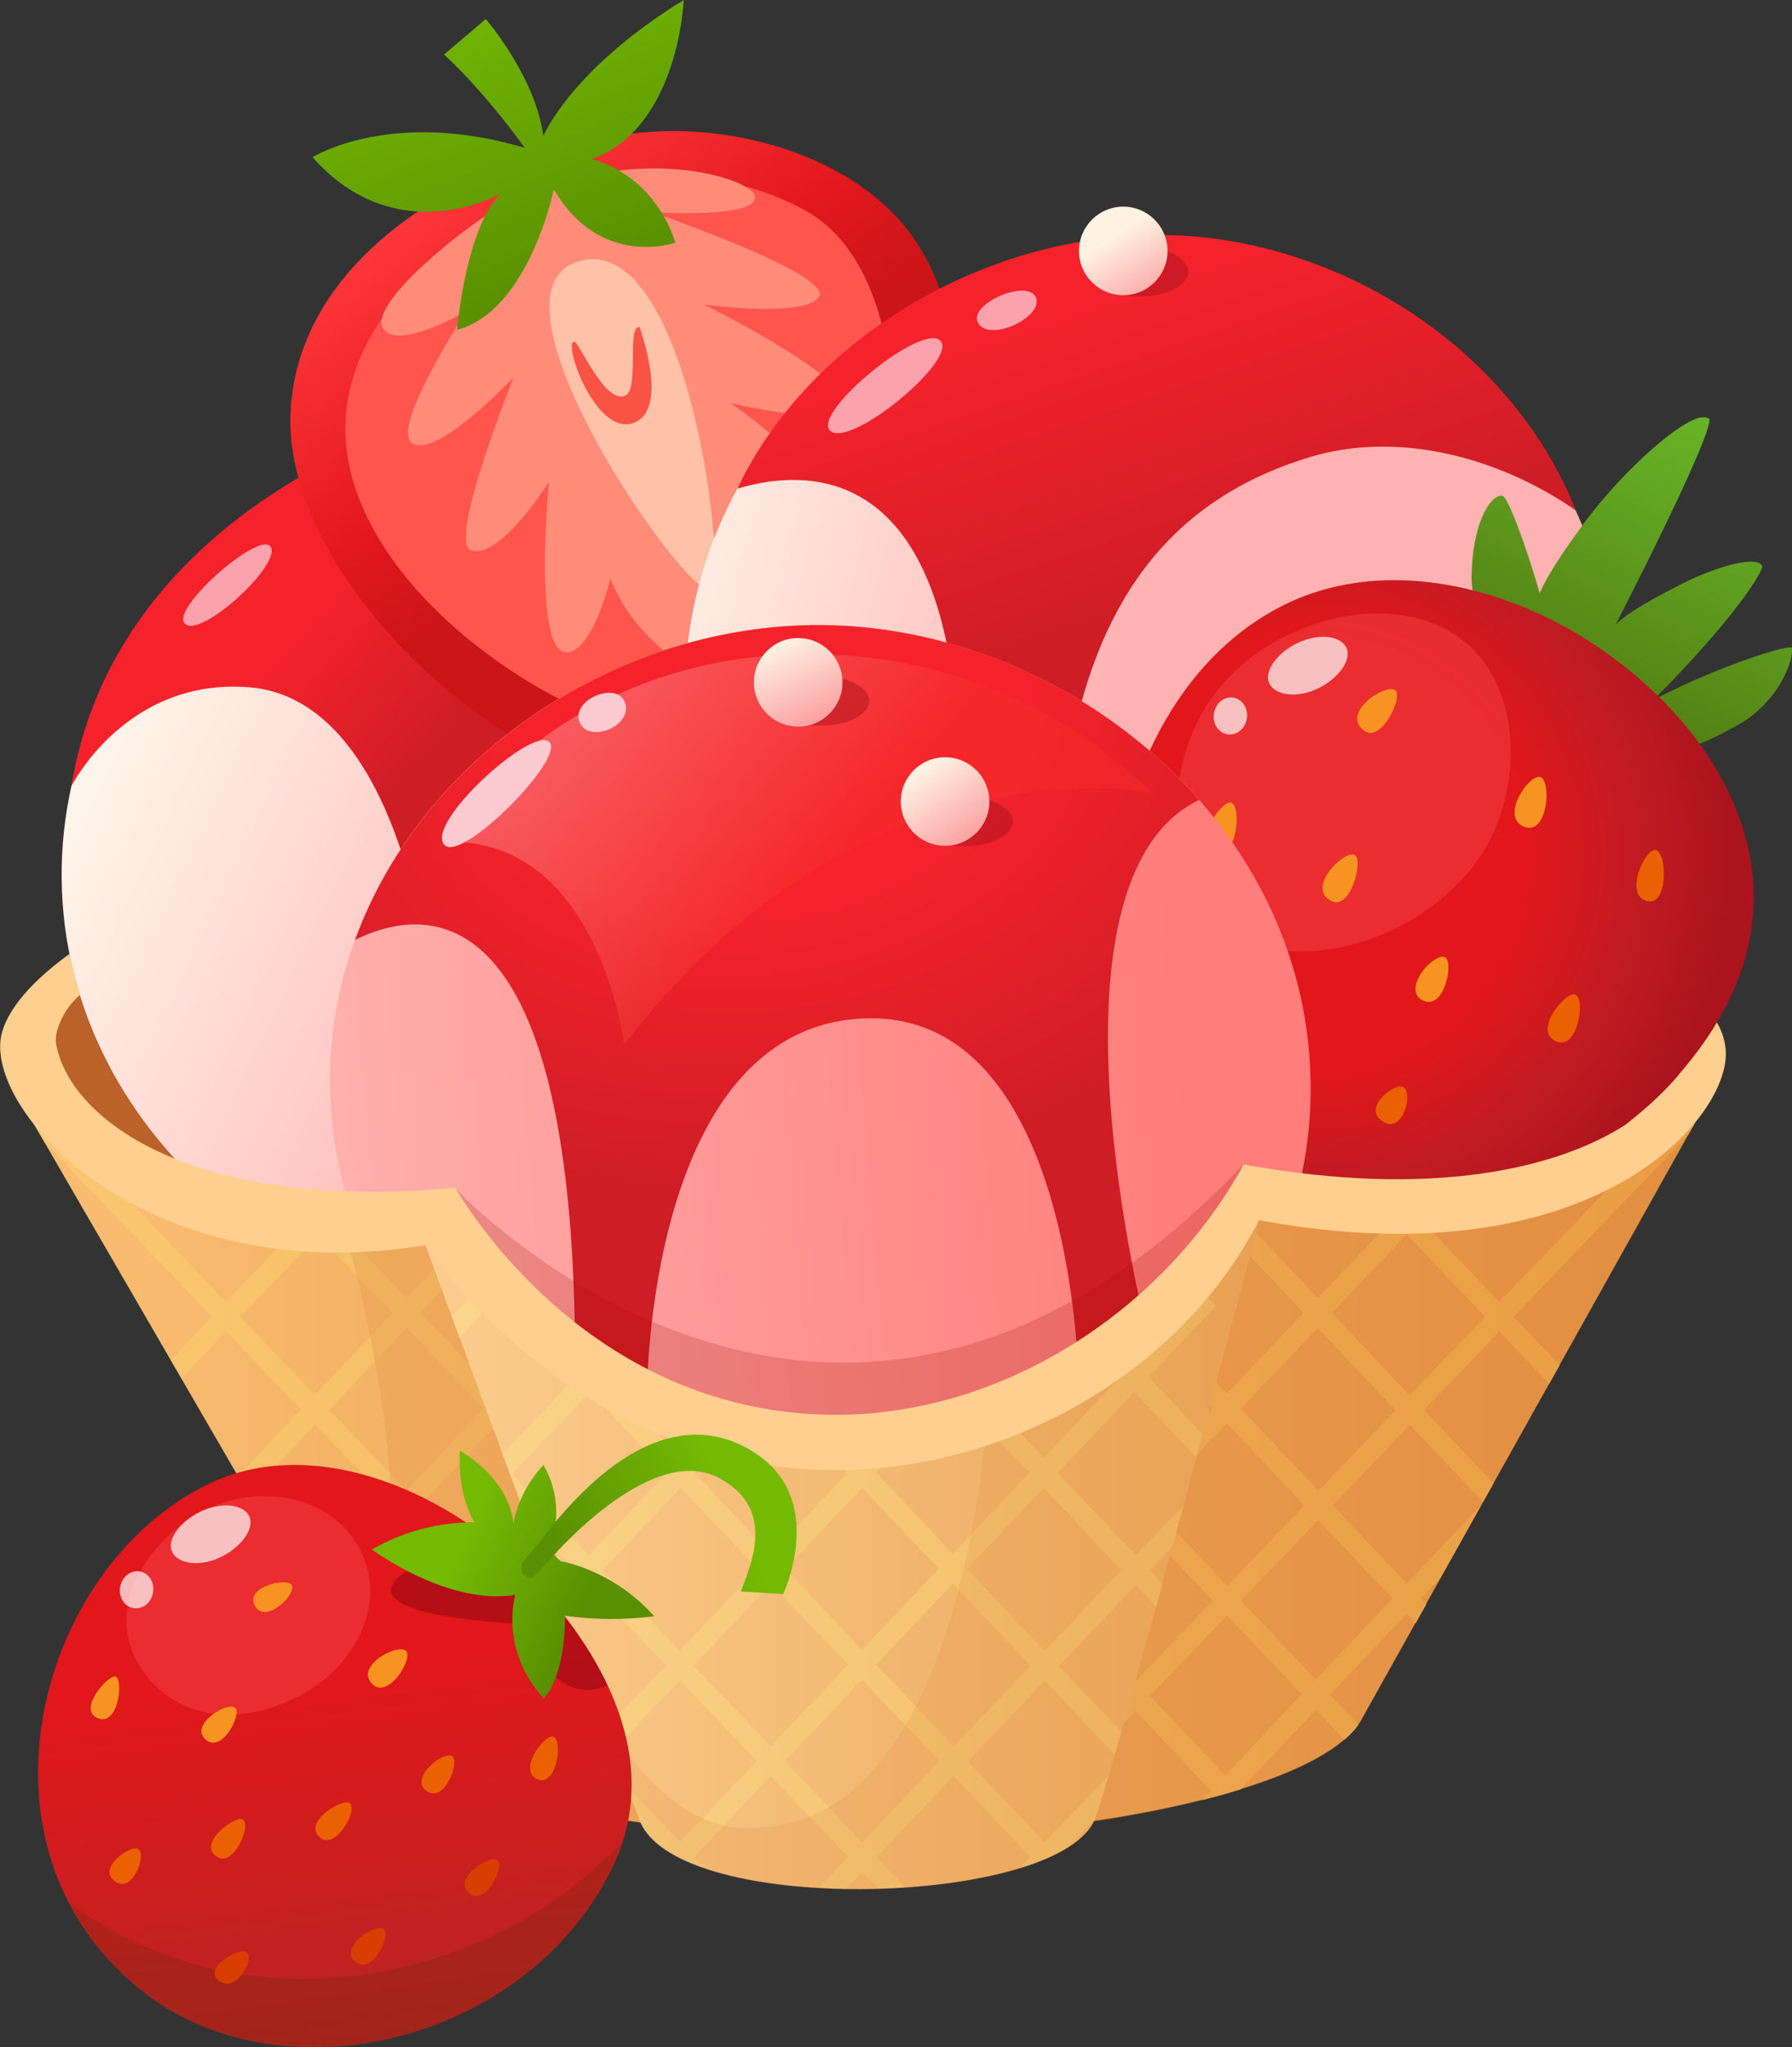 <?xml version="1.0" encoding="utf-8"?>
<!-- Generator: Adobe Illustrator 22.1.0, SVG Export Plug-In . SVG Version: 6.00 Build 0)  -->
<svg version="1.1" id="Layer_1" xmlns="http://www.w3.org/2000/svg" xmlns:xlink="http://www.w3.org/1999/xlink" x="0px" y="0px"
	 viewBox="0 0 801.5 915.4" style="enable-background:new 0 0 801.5 915.4;" xml:space="preserve">
<rect x="0" y="0" width="801.5" height="915.4" fill="#333333" stroke="none"/>
<style type="text/css">
	.st0{fill:#BB612A;}
	.st1{fill:url(#_Path_3_1_);}
	.st2{fill:url(#_Path_4_1_);}
	.st3{fill:url(#_Path_5_1_);}
	.st4{fill:#FF554D;}
	.st5{fill:#FF8C78;}
	.st6{fill:#FFC2A8;}
	.st7{fill:#F85344;}
	.st8{fill:url(#_Path_9_1_);}
	.st9{fill:url(#_Path_10_1_);}
	.st10{fill:url(#_Path_11_1_);}
	.st11{fill:url(#_Path_12_1_);}
	.st12{fill:url(#_Path_13_1_);}
	.st13{opacity:0.5;fill:#F74346;enable-background:new    ;}
	.st14{opacity:0.7;fill:#FFFFFF;enable-background:new    ;}
	.st15{fill:#F79421;}
	.st16{fill:#EB6000;}
	.st17{fill:url(#_Path_25_1_);}
	.st18{fill:url(#SVGID_1_);}
	.st19{opacity:0.5;fill:url(#SVGID_2_);enable-background:new    ;}
	.st20{fill:url(#_Path_26_1_);}
	.st21{fill:url(#_Compound_Path__1_);}
	.st22{opacity:0.3;fill:#E48F42;enable-background:new    ;}
	.st23{opacity:0.3;fill:url(#_Path_28_1_);enable-background:new    ;}
	.st24{fill:url(#_Path_29_1_);}
	.st25{opacity:0.2;}
	.st26{fill:#FFFF88;}
	.st27{opacity:0.2;fill:#E48F42;enable-background:new    ;}
	.st28{opacity:0.2;fill:#9E0C00;enable-background:new    ;}
	.st29{fill:#FCA2AD;}
	.st30{fill:#FCCAD0;}
	.st31{fill:#FFCF8F;}
	.st32{opacity:0.5;fill:#AB131D;enable-background:new    ;}
	.st33{fill:url(#SVGID_3_);}
	.st34{opacity:0.3;fill:url(#SVGID_4_);enable-background:new    ;}
	.st35{opacity:0.4;fill:#730010;enable-background:new    ;}
	.st36{fill:url(#SVGID_5_);}
	.st37{fill:#D93E00;}
	.st38{fill:url(#_Path_51_1_);}
	.st39{fill:url(#SVGID_6_);}
	.st40{fill:url(#SVGID_7_);}
	.st41{fill:url(#SVGID_8_);}
</style>
<title>Asset 25</title>
<g>
	<g id="Layer_2_1_">
		<g id="Layer_4">
			<path id="_Path_2" class="st0" d="M52,421.2c0,0-43.7,21.8-42.6,44.8s163.9,180.2,381.3,178s374.4-136.5,369.3-170.4
				c-7.6-50.2-209.8-85.2-400.9-80.8S52,421.2,52,421.2z"/>
			
				<linearGradient id="_Path_3_1_" gradientUnits="userSpaceOnUse" x1="105.91" y1="605.619" x2="324.02" y2="502.459" gradientTransform="matrix(1 0 0 -1 -44.14 918)">
				<stop  offset="0" style="stop-color:#FFF4E9"/>
				<stop  offset="1" style="stop-color:#FFB2B1"/>
			</linearGradient>
			<path id="_Path_3" class="st1" d="M245.9,197.9C137,188.5,29.8,273.7,27.6,387.7c-2.1,113.2,100.6,201.9,208.8,197.9
				c97.5-3.6,188.8-82.1,192.5-187.1C432.7,292.1,344.8,206.5,245.9,197.9z"/>
			
				<linearGradient id="_Path_4_1_" gradientUnits="userSpaceOnUse" x1="127.548" y1="664.917" x2="229.898" y2="575.077" gradientTransform="matrix(1 0 0 -1 -44.14 918)">
				<stop  offset="0.41" style="stop-color:#F5222C"/>
				<stop  offset="1" style="stop-color:#CF1D26"/>
			</linearGradient>
			<path id="_Path_4" class="st2" d="M31.9,351.6c0,0,24.3-48.6,79.4-44.3c63.9,5,77.9,114.5,77.9,114.5l120.6-36.6L178.5,192.8
				C178.5,192.8,51.4,231.9,31.9,351.6z"/>
			<g id="_Group_">
				
					<linearGradient id="_Path_5_1_" gradientUnits="userSpaceOnUse" x1="245.334" y1="842.783" x2="341.354" y2="714.483" gradientTransform="matrix(1 0 0 -1 -44.14 918)">
					<stop  offset="0" style="stop-color:#FF383C"/>
					<stop  offset="0.68" style="stop-color:#E2181C"/>
					<stop  offset="1" style="stop-color:#CC1519"/>
				</linearGradient>
				<path id="_Path_5" class="st3" d="M400.4,96.4c-25.7-27-68.4-39-104.5-37.7c-68.4,2.7-163.8,48.5-166,127.4
					c-2.4,85.7,133.3,198.9,214,163.2c44.2-19.5,68.3-66.8,78.2-111.8S434.5,132.2,400.4,96.4z"/>
				<path id="_Path_6" class="st4" d="M360.3,94.2c-77.4-42.8-191.8,10.3-204.7,84.5C140.8,264.3,278,345.1,326.9,328.9
					C403.7,303.4,426.4,130.8,360.3,94.2z"/>
				<path class="st5" d="M368.4,227.2c6.2-14.2-41.9-47.1-41.9-47.1s44.7,11.4,50,0.7c5.6-11.2-61.5-44.6-61.5-44.6
					s45.8,6.2,51.4-3.7s-74.5-37.6-74.5-37.6s47.7,3.1,45.7-7.2c-1.5-7.8-46.3-21.2-90.9-4.1c-9.8,3.8-22.6,8.9-25.4,10.4
					c-13.3,7.5-57.6,42.3-49.7,53.2c5.4,7.5,25.1-1.5,36.8-7.9c-13.2,21.1-31.2,52.7-24.5,58.5c10.3,8.8,45.8-29.1,45.8-29.1
					s-28.9,72.2-19.5,77c12.3,6.2,35.3-30.1,35.3-30.1s-7,73.6,7.1,76c9.4,1.6,17.1-20,20.4-32.8c11.8,29.8,43.4,48.8,54,43
					c13.7-7.6,14.9-33.8,11.3-69.3C347.5,236.7,365.1,234.7,368.4,227.2z"/>
				<path id="_Path_7" class="st6" d="M259.3,116.7c48.9-13.3,66.9,143.2,58.3,146.9C307.2,268,210.9,129.9,259.3,116.7z"/>
				<path id="_Path_8" class="st7" d="M286,146.2c0,0,13.9,37.4-2.9,43s-31.4-36-26.3-36.4c2.2-0.2,13.4,27.7,22.7,24.2
					C286.2,174.4,280.1,145.7,286,146.2z"/>
				
					<linearGradient id="_Path_9_1_" gradientUnits="userSpaceOnUse" x1="147.909" y1="1617.95" x2="46.599" y2="1729.98" gradientTransform="matrix(0.93 0.37 0.37 -0.93 -478.28 1579.51)">
					<stop  offset="0" style="stop-color:#598F02"/>
					<stop  offset="1" style="stop-color:#74BA03"/>
				</linearGradient>
				<path id="_Path_9" class="st8" d="M243,60.9c0,0,12-29.6,62.8-60.9c0,0-2.1,57-41.1,71.2c0,0,26.9,5.4,37.4,37.3
					c0,0-33.4,12-54.4-23.8c0,0-11.2,54.4-43.3,62.8c0,0,4-46.4,19.7-61c0,0-46.5,26.6-84.3-16.2c0,0,34.9-22,94.9-4.2
					c0,0-17.5-24.7-36.1-41.7l18.7-15.9C217.3,8.6,239.6,34.3,243,60.9z"/>
			</g>
			
				<linearGradient id="_Path_10_1_" gradientUnits="userSpaceOnUse" x1="327.3" y1="663.351" x2="545.75" y2="610.981" gradientTransform="matrix(1 0 0 -1 -44.14 918)">
				<stop  offset="0" style="stop-color:#FFF4E9"/>
				<stop  offset="1" style="stop-color:#FFB2B1"/>
			</linearGradient>
			<path id="_Path_10" class="st9" d="M539.6,108.3c-114.1-13.1-230,76.1-233.2,196.6c-2.9,111.3,91.4,205.6,202,208.8
				c117.2,3.3,218.4-96.8,214.2-211.5C719,201.8,635.9,119.3,539.6,108.3z"/>
			
				<linearGradient id="_Path_11_1_" gradientUnits="userSpaceOnUse" x1="529.934" y1="786.955" x2="574.624" y2="655.275" gradientTransform="matrix(1 0 0 -1 -44.14 918)">
				<stop  offset="0" style="stop-color:#F5222C"/>
				<stop  offset="1" style="stop-color:#CF1D26"/>
			</linearGradient>
			<path id="_Path_11" class="st10" d="M539.8,106.3c-84.5-9.7-175.1,38.7-210,112.2c29.7-8.9,84.7-10.8,96.8,88.8
				c11.5,95,2.1,156.5-4.3,184.3c14.1,7.1,28.9,12.5,44.2,16.3c1.6-11.1,2.7-25.6,2.9-44.1c1.2-114.5,6.4-226.3,116.8-259.5
				c37.1-11.2,81.9-1.4,118.6,23.9C678.2,161.3,611,114.5,539.8,106.3z"/>
			
				<linearGradient id="_Path_12_1_" gradientUnits="userSpaceOnUse" x1="-23.102" y1="75.455" x2="-141.202" y2="-33.565" gradientTransform="matrix(0.93 -0.36 -0.36 -0.93 823.36 238.31)">
				<stop  offset="0" style="stop-color:#68B728"/>
				<stop  offset="0.28" style="stop-color:#63AA23"/>
				<stop  offset="0.8" style="stop-color:#578917"/>
				<stop  offset="1" style="stop-color:#527A11"/>
			</linearGradient>
			<path id="_Path_12" class="st11" d="M674.7,313.6c0,0-16.5-38-16.5-55c0-23.8,8.3-37.7,13.7-36.9c3.5,0.5,15.2,37.3,16.7,43.5
				c4.3-9.1,9.9-17.6,19.4-30.6c18.9-25.9,49.3-52.2,56-47.5c0,0,8.9-6.3-41.3,92.1c5.5-5.4,17.1-11.9,31.7-19.2
				c8-4,29.9-12.5,33.7-7.1c1.1,1.8-11.5,22.8-48.4,59.9c32.4-16.5,61.4-24.9,61.8-23.1c1,4-5.2,25.6-27.8,36.4
				c-17.2,9.5-30.4,12.9-48.9,9.6c-9.8-1.7-18.9-0.5-26.7-1.6L674.7,313.6z"/>
			
				<radialGradient id="_Path_13_1_" cx="-80.785" cy="-188.095" r="189.57" gradientTransform="matrix(0.943 -0.332 -0.332 -0.943 599.784 178.4)" gradientUnits="userSpaceOnUse">
				<stop  offset="0.51" style="stop-color:#E1171B"/>
				<stop  offset="0.79" style="stop-color:#BF1B23"/>
				<stop  offset="1" style="stop-color:#AB131D"/>
			</radialGradient>
			<path id="_Path_13" class="st12" d="M709.3,285.8c-38.7-24.4-92.2-37.2-136.2-14.7c-50.5,25.8-76,87.6-75,141.8
				c0.7,40.3,21,96.3,48.2,114.2c16.2,10.6,34,16.9,57,18.4c66.5,4.2,138.5-37.8,168.8-95.9C805.8,385.1,765.2,321,709.3,285.8z"/>
			<path class="st13" d="M657,288.6c-30.5-27.6-90.2-12.9-115.8,24.6c-21,30.7-20.8,78.9,4.9,100.3c32.9,27.4,99.9,4.7,121.4-40.1
				C679.7,347.8,679.8,309.3,657,288.6z"/>
			<path id="_Path_14" class="st14" d="M602.7,291.3c-0.9-5.8-9.5-8.5-19.4-5c-9.3,3.3-15.9,10.7-16.2,16.2
				c-0.3,6.8,9.2,10.4,19.9,6.4C596.5,305.3,603.6,297.2,602.7,291.3z"/>
			<path class="st14" d="M552.7,312.2c3.9,1.3,6,5.9,4.7,10.3s-5.6,6.9-9.5,5.6s-6-5.9-4.7-10.3S548.8,310.9,552.7,312.2z"/>
			<path id="_Path_15" class="st15" d="M595.7,403c8.6,4,14.4-19.4,10-20.8C600.6,380.5,583.8,397.4,595.7,403z"/>
			<path id="_Path_16" class="st15" d="M610.2,326.8c7.7,5.7,17.8-16,13.7-18.3C619.2,305.8,599.5,318.8,610.2,326.8z"/>
			<path id="_Path_17" class="st15" d="M543.9,381.9c9.2,2.3,11.7-21.5,6.7-23C546.3,357.5,531.7,378.9,543.9,381.9z"/>
			<g id="_Group_2">
				<path id="_Path_18" class="st16" d="M736.6,402.9c9.5,2.6,9.2-21.4,4-22.8C736.2,378.9,725.9,399.9,736.6,402.9z"/>
			</g>
			<g id="_Group_3">
				<path id="_Path_19" class="st15" d="M681.5,369.6c10.8,4.6,12.5-20.4,7.5-22.1S670.8,365,681.5,369.6z"/>
			</g>
			<g id="_Group_4">
				<path id="_Path_20" class="st16" d="M696.6,465.9c9,3.2,12.8-19.2,7.9-21.2C700.4,442.9,684.7,461.7,696.6,465.9z"/>
			</g>
			<g id="_Group_5">
				<path id="_Path_21" class="st16" d="M619.2,501.9c8.4,4.5,12.9-13.1,8.5-15.8C623.9,483.8,608.1,496,619.2,501.9z"/>
			</g>
			<g id="_Group_6">
				<path id="_Path_22" class="st15" d="M636.7,447.5c9.4,4.2,13.7-17.8,9.5-19.5C641.2,425.8,626.3,442.8,636.7,447.5z"/>
			</g>
			<g id="_Group_7">
				<path id="_Path_23" class="st15" d="M573.6,478.8c9.6,3.7,12.8-18.2,8.8-20.4C577.8,455.8,563.6,474.9,573.6,478.8z"/>
			</g>
			<g id="_Group_8">
				<path id="_Path_24" class="st15" d="M544.8,425.7c10.2,4,12-19.8,8.1-21.2C549.6,403.2,534.2,421.5,544.8,425.7z"/>
			</g>
			
				<linearGradient id="_Path_25_1_" gradientUnits="userSpaceOnUse" x1="131.74" y1="407.889" x2="584.83" y2="446.269" gradientTransform="matrix(1 0 0 -1 -44.14 918)">
				<stop  offset="0" style="stop-color:#FFB9B8"/>
				<stop  offset="5.000000e-02" style="stop-color:#FFB5B4"/>
				<stop  offset="0.68" style="stop-color:#FF8D8A"/>
				<stop  offset="1" style="stop-color:#FF7D7A"/>
			</linearGradient>
			<path id="_Path_25" class="st17" d="M367.2,279.5c-106.6-0.7-209.9,80.4-219,188.4C138,590.2,253,696.9,374.9,693.2
				c106.3-3.2,210.3-90,211.3-205C587.2,369.9,478.4,280.2,367.2,279.5z"/>
			
				<radialGradient id="SVGID_1_" cx="-2301.027" cy="200.945" r="4.06" gradientTransform="matrix(67.03 -11.38 8.67 51.11 152835.828 -36138.332)" gradientUnits="userSpaceOnUse">
				<stop  offset="0" style="stop-color:#F5222C"/>
				<stop  offset="0.41" style="stop-color:#F5222C"/>
				<stop  offset="1" style="stop-color:#CF1D26"/>
			</radialGradient>
			<path class="st18" d="M536.3,357.7c-41.9-47.9-105.1-77.8-169.1-78.2C277,279,189.1,337,158.8,420.3
				c28.8-14.4,97.2-26.4,98.4,183.1l32.2,19.3c0,0,0-160.9,94.9-167.2c96.5-6.4,98.1,162.4,98.1,162.4l30.6-22.5
				C512.9,595.3,461.2,394.1,536.3,357.7z"/>
			<g>
				<linearGradient id="SVGID_2_" gradientUnits="userSpaceOnUse" x1="265.852" y1="295.593" x2="370.852" y2="387.593">
					<stop  offset="0" style="stop-color:#FF9A96"/>
					<stop  offset="1" style="stop-color:#F52B27"/>
				</linearGradient>
				<path class="st19" d="M197.8,376.5c0,0,30.3-51.8,99.4-74.1c70.6-22.8,158.3-6.9,218.2,52.2c0,0-129.4-26.9-236.2,112.6
					C279.1,467.2,267.9,373,197.8,376.5z"/>
			</g>
			
				<linearGradient id="_Path_26_1_" gradientUnits="userSpaceOnUse" x1="106.45" y1="265.184" x2="760.5" y2="265.184" gradientTransform="matrix(1 0 0 -1 -44.14 918)">
				<stop  offset="0" style="stop-color:#F8BB6F"/>
				<stop  offset="2.000000e-02" style="stop-color:#F7BA6E"/>
				<stop  offset="1" style="stop-color:#E48F42"/>
			</linearGradient>
			<path id="_Path_26" class="st20" d="M767,486c0,0-72.1,74.6-210,51c0,0-38.5,99.4-179,105.6s-184-99.5-184-99.5
				S85.1,562.2,4.3,483.9L169.6,769c18.2,34.3,122.2,52.9,219.1,52.7c97.9-0.2,205.1-22,220.9-54L767,486z"/>
			
				<linearGradient id="_Compound_Path__1_" gradientUnits="userSpaceOnUse" x1="48.4" y1="265.295" x2="811.14" y2="265.295" gradientTransform="matrix(1 0 0 -1 -44.14 918)">
				<stop  offset="0" style="stop-color:#FAC873"/>
				<stop  offset="8.000000e-02" style="stop-color:#F9C56F"/>
				<stop  offset="1" style="stop-color:#ECA444"/>
			</linearGradient>
			<path id="_Compound_Path_" class="st21" d="M635.4,714.8l9.1-9.6l18.2-32.5l-33.5,35.4l-33.1-35l34.5-36l32.7,34.6l4.7-8.4
				l-31.1-32.8l33.7-35.1l22.3,23.4l4.7-8.4l-20.6-21.6l78.3-81.6L767,486c0,0-6.2,6.4-18.5,14.9l-77.9,81.3l-35-36.8l5.3-5.6
				c-7,0.8-14.2,1.3-21.8,1.6l3.8,4l-33.5,35L558.7,548l-6.7,6.2l31.1,32.8l-34.4,36.1L517.3,590c-2.2,2-4.5,4-7,6l32,33.8
				L508,665.9l-34.9-36.8l18.7-19.8c-10.7,6.8-22.1,12.5-33.9,17.1l2.5,2.7l-34.3,36.2l-23.5-24.9c-3.7,0.5-7.5,0.9-11.4,1.3
				l28.7,30.3l-34.3,36.2l-34.3-36.2l27.9-29.5c-0.4,0-0.8,0.1-1.3,0.1c-4,0.2-7.8,0.2-11.6,0.2L345,665.3l-25.7-27.1
				c-8-1.7-15.9-3.9-23.7-6.5l-32.4,34.2l-34.4-36.1l20.6-21.7c-2.6-1.8-5-3.7-7.4-5.5l-19.5,20.6L188.1,587l19.5-20.6
				c-2-2.8-3.7-5.4-5.2-7.8l-20.6,21.8l-33.1-34.8l0.9-0.9c-4.9-0.3-10.2-0.7-15.6-1.3l2.1,2.2l-35,36.6l-80.8-84.4
				c-5.6-4.4-10.9-9.1-16-14l15.5,26.7l75,78.3l-18.4,19.3l4.8,8.2l20-20.9l33.4,34.9l-28.1,29.7l4.8,8.3l29.7-31.3l34.5,36
				l-33.2,35.1l-20.2-21.3l20.1,34.7h0.1l34.3,36.2l-8.3,8.8l1.4,2.5c1,1.9,2.3,3.7,3.7,5.4l9.4-10l32.6,34.4
				c5.6,1.9,11.5,3.7,17.8,5.4l-3.4-3.6l33.8-35.7l34.5,36l-13,13.7c3.7,0.5,7.4,1,11.2,1.5l8.1-8.6l10.2,10.6
				c4.6,0.5,9.2,0.9,13.9,1.2l-17.7-18.5l34.3-36.2l34.5,36.3L360,821.2c4.1,0.1,8.2,0.2,12.3,0.3l13.3-14l13.4,14
				c4.1-0.1,8.2-0.2,12.3-0.3L392,800.9l34.5-36.3l34.3,36.2L443,819.5c4.7-0.4,9.3-0.8,13.9-1.2l10.2-10.6l8.1,8.6
				c3.8-0.5,7.5-1,11.2-1.5l-13-13.7l34.5-36l33.7,35.6l-3.9,4.2c6-1.5,11.7-3.1,17.2-4.8l33.7-35.6l12.7,13.4
				c2.4-2,4.5-4.2,6.3-6.7l-12.7-13.4l34.3-36.2l4,4.2l4.7-8.4L635.4,714.8z M629.2,552l35,36.8l-33.7,35.1l-34.8-36.8L629.2,552z
				 M589.4,593.8l34.8,36.8l-34.5,36L555,629.8L589.4,593.8z M548.7,636.5l34.7,36.6l-34.5,36l-34.6-36.5L548.7,636.5z M466.8,635.7
				l34.8,36.8l-34.4,36.1L432.5,672L466.8,635.7z M304.5,635.7l34.3,36.2L304,708.6l-34.4-36.1L304.5,635.7z M222.6,636.5l34.4,36.1
				L222.5,709L188,673L222.6,636.5z M140.8,623.8l-33.4-34.8l35-36.6l33.1,34.8L140.8,623.8z M147.2,630.4l34.7-36.7l34.4,36.1
				l-34.6,36.6L147.2,630.4z M148.4,714.8l33.3-35.1l34.5,36L182.7,751L148.4,714.8z M223.3,793.9L189,757.7l33.5-35.4l34.5,36
				L223.3,793.9z M263.3,751.6l-34.5-36l34.5-36.4l34.4,36.1L263.3,751.6z M304.1,794.3l-34.5-36l34.4-36.3l34.4,36.1L304.1,794.3z
				 M344.7,751.4l-34.4-36.1l34.7-36.7l34.3,36.2L344.7,751.4z M385.6,794.3L351,758l34.6-36.5l34.6,36.5L385.6,794.3z M391.9,714.8
				l34.3-36.2l34.7,36.7l-34.4,36.1L391.9,714.8z M467.1,794.3L432.8,758l34.4-36.1l34.4,36.4L467.1,794.3z M473.5,715.3l34.4-36.1
				l34.5,36.5l-34.5,36L473.5,715.3z M548,793.9l-33.7-35.6l34.5-36l33.4,35.3L548,793.9z M588.5,751l-33.4-35.3l34.5-36l33.2,35
				L588.5,751z"/>
			<g id="_Group_9">
				<path id="_Path_27" class="st22" d="M4.3,483.9l9.7,16.8c6.6,2.5,13.4,4.9,20.2,7.3C23.5,500.9,13.5,492.8,4.3,483.9z"/>
				<g>
					
						<linearGradient id="_Path_28_1_" gradientUnits="userSpaceOnUse" x1="135.151" y1="433.657" x2="401.511" y2="328.157" gradientTransform="matrix(1 0 0 -1 -44.14 918)">
						<stop  offset="0" style="stop-color:#E49043"/>
						<stop  offset="1" style="stop-color:#E48F42"/>
					</linearGradient>
					<path id="_Path_28" class="st23" d="M556.9,537.2c0,0-38.5,99.4-178.9,105.6s-184-99.4-184-99.4s-12.7,2.2-32.6,2
						c8.8,2.2-5.9,9.5-5.9,9.5s47.3,167.9-6,180l19.9,34.4c18.2,34.3,122.2,52.9,219.1,52.7c97.9-0.2,205.1-22,220.9-54L767,486.3
						C767,486.3,694.9,560.9,556.9,537.2z"/>
				</g>
			</g>
			
				<linearGradient id="_Path_29_1_" gradientUnits="userSpaceOnUse" x1="234.43" y1="222.85" x2="607.28" y2="222.85" gradientTransform="matrix(1 0 0 -1 -44.14 918)">
				<stop  offset="0" style="stop-color:#FBCD8F"/>
				<stop  offset="0.12" style="stop-color:#F9C888"/>
				<stop  offset="1" style="stop-color:#EBA758"/>
			</linearGradient>
			<path id="_Path_29" class="st24" d="M190.3,556.8c0,0,88.6,240.3,96.1,257.9c18.3,42.8,189.3,37.7,203.6-2
				c11.7-32.6,73.2-267.1,73.2-267.1S421.8,759.7,190.3,556.8z"/>
			<g id="_Group_10" class="st25">
				<path id="_Path_30" class="st26" d="M552.8,584.7c0.2-0.8,0.4-1.5,0.6-2.2l-1.4,1.4L552.8,584.7z"/>
				<path id="_Compound_Path_2" class="st26" d="M477.8,826l11.7-12.2c0.1-0.3,0.3-0.7,0.5-1.1c1.4-3.8,3.4-10.3,5.9-18.8
					l-28.7,29.9l-34.3-36.2l34.4-36.1l31.3,33.1c0.9-3.2,1.9-6.7,2.9-10.2l-27.9-29.5l34.4-36.1l9.1,9.6c0.9-3.4,1.9-6.9,2.8-10.3
					l-5.6-5.9l10-10.5l5-18.5L508,695.4l-34.9-36.8l34.3-36.2l27.6,29.2c0.9-3.5,1.9-7,2.8-10.4l-24.1-25.5l30.2-31.9l-6.7-6.3
					L507.4,609l-4.1-4.3c-2.5,1.8-5.1,3.5-7.7,5.2l5.5,5.8l-34.3,36.2L448.9,633c-3.2,1.1-6.4,2.1-9.7,3.1l21.2,22.4l-34.3,36.2
					l-34.3-36.2l14.9-15.8c-4.5,0.5-9,0.9-13.7,1.1l-7.5,8l-7.4-7.8c-4.4-0.1-8.9-0.4-13.4-0.8l14.5,15.3L345,694.8l-34.3-36.2
					l20.2-21.3c-3.3-0.8-6.6-1.8-10-2.8l-16.5,17.4l-34.3-36.2l1.6-1.7c-12.8-6.8-25.2-14.3-37.1-22.6l22.9,24.2l-32.7,34.6
					c3.6,9.6,7.2,19.5,10.9,29.5l21.3,22.3l-9.3,9.8c1.2,3.2,2.4,6.4,3.6,9.6l12.1-12.8l34.4,36.1l-27.1,28.6l3.6,9.5l29.8-31.5
					l34.4,36.1l-34.3,36.2l-24-25c3.1,8.2,5.3,13.8,6.2,16c3.9,9,14.5,15.8,28.9,20.7l-4.8-5l34.3-36.2l34.5,36.3l-13.1,13.7
					c4,0.2,8.1,0.4,12.2,0.5l7.2-7.5l7.1,7.4c4.1-0.1,8.1-0.3,12.1-0.6L392,830.5l34.5-36.3l34.3,36.2l-4.7,4.9
					C463.7,833.2,471,830,477.8,826z M466.8,665.3l34.8,36.8l-34.4,36.1l-34.7-36.7L466.8,665.3z M385.6,665.3l34.3,36.2l-34.3,36.2
					l-34.3-36.2L385.6,665.3z M263.3,695.4l-34.4-36.1l35-36.9l34.3,36.2L263.3,695.4z M304,738.1L269.6,702l34.8-36.8l34.3,36.2
					L304,738.1z M344.7,780.9l-34.4-36.1l34.7-36.7l34.3,36.2L344.7,780.9z M385.6,823.8L351,787.5l34.6-36.5l34.6,36.5L385.6,823.8
					z M391.9,744.3l34.3-36.2l34.7,36.7l-34.4,36.1L391.9,744.3z"/>
				<path id="_Path_31" class="st26" d="M202,588.6c1.1,3,2.3,6.2,3.5,9.6l13.7-14.4l-6.6-6.3L202,588.6z"/>
			</g>
			<path id="_Path_32" class="st27" d="M441.5,635.5c-6.5,67.7-29.5,186.2-110.4,181.8c-23.2-1.2-44.4-21.5-63.4-51.2
				c9.6,25.5,16.7,44.3,18.6,48.8c18.3,42.8,189.3,37.7,203.6-2c11.7-32.6,73.2-267.1,73.2-267.1S519.7,611.4,441.5,635.5z"/>
			<path id="_Path_33" class="st28" d="M203.4,531.1c0,0,169.4,182.6,352.7-10.3c0,0-24.9,123.3-178,123.3S203.4,531.1,203.4,531.1z
				"/>
			<path id="_Path_34" class="st29" d="M82.5,278.6c-5.6-7,32.8-40.6,38.3-34.4C127.2,251.5,88.9,286.7,82.5,278.6z"/>
			<path id="_Path_35" class="st30" d="M199,378c-10-9.1,39.6-54.2,46.8-46.1C252.5,339.5,207,385.3,199,378z"/>
			<path id="_Path_36" class="st30" d="M259.5,323.5c-5.1-10.1,16-19.2,19.9-9.7C283.6,324.3,264,332.5,259.5,323.5z"/>
			<path id="_Path_37" class="st29" d="M371.3,192.6c-8.5-8.1,41.9-49.3,49.5-40C427.9,161.4,380,200.8,371.3,192.6z"/>
			<path id="_Path_38" class="st29" d="M437.7,144.8c-5.7-8.3,21.3-20.4,25.5-12S443.4,153.1,437.7,144.8z"/>
			<path class="st31" d="M767.9,457.2c-4.7,7.8-10,15.1-15.9,22c-5.4,7-14.4,15.4-24.8,23.6c-29.6,19.2-85.5,33.4-170.9,17.9
				c-36.9,67-110.4,113.3-185.7,111.9c-108.9-2-163.2-95.3-167-101.5C84.2,542.2,30.1,499.3,25,466.1c-0.7-4.6,3.3-15.1,11-21.4
				c-2.8-6.8-3-11-5-18.1c-19.4,14-29.7,27.9-30.8,38.7c-3.7,35.6,68.3,111.4,190.1,91.5c3.4,5.9,67.1,97.2,176.9,100.5
				c78.1,2.4,159.4-40.5,195.9-111.7C711,573,773,500.9,771.9,470.5C771.7,465.8,770.3,461.2,767.9,457.2z"/>
			<ellipse class="st32" cx="367" cy="313.4" rx="21.8" ry="11.1"/>
			<ellipse class="st32" cx="431.2" cy="367.3" rx="21.8" ry="11.1"/>
			<ellipse class="st32" cx="509.7" cy="121.5" rx="21.8" ry="11.1"/>
			
				<linearGradient id="SVGID_3_" gradientUnits="userSpaceOnUse" x1="669.858" y1="-11.837" x2="727.188" y2="-165.237" gradientTransform="matrix(0.975 0.22 0.22 -0.975 -507.668 589.093)">
				<stop  offset="0" style="stop-color:#E1171B"/>
				<stop  offset="1" style="stop-color:#B82423"/>
			</linearGradient>
			<path class="st33" d="M233.7,701.4c36.7,36.6,63.4,86.4,40,134.1c-38.2,77.6-145.1,103.1-207.3,56.9
				c-84.2-62.7-51-191.3,27-228.9C139.6,641.2,198.3,666.2,233.7,701.4z"/>
			
				<linearGradient id="SVGID_4_" gradientUnits="userSpaceOnUse" x1="669.066" y1="-12.151" x2="726.386" y2="-165.531" gradientTransform="matrix(0.975 0.22 0.22 -0.975 -507.668 589.093)">
				<stop  offset="0" style="stop-color:#8C300A"/>
				<stop  offset="1" style="stop-color:#6C2508"/>
			</linearGradient>
			<path class="st34" d="M269.9,831.7c-36.3,34.9-90.6,55.9-144.8,52.9c-35.1-2-68.6-14.4-94.4-34c8.6,16.5,20.8,30.8,35.8,41.7
				c62.1,46.2,169.1,20.7,207.3-56.9c1.8-3.6,3.3-7.3,4.5-11.2C275.5,826.8,272.8,829.3,269.9,831.7z"/>
			<path class="st13" d="M163.9,700c-8.8-29.2-43.9-38.2-71.5-25.2c-20.8,9.8-44.5,37.9-32.7,64.8c10.3,23.4,39.6,37.7,76.4,17.5
				C155.7,746.3,170.8,722.6,163.9,700z"/>
			<path class="st35" d="M271.7,753.6c-8.9-18.9-22.5-36.7-37.9-52.1l-49.7-0.1c0,0-41.1,19.7,50.7,24.9
				C234.9,726.4,245.8,764.8,271.7,753.6z"/>
			<g id="_Group_11">
				
					<linearGradient id="SVGID_5_" gradientUnits="userSpaceOnUse" x1="1304.452" y1="2021.713" x2="1252.002" y2="1986.383" gradientTransform="matrix(0.516 0.856 0.856 -0.516 -2140.447 643.721)">
					<stop  offset="0" style="stop-color:#598F02"/>
					<stop  offset="1" style="stop-color:#74BA03"/>
				</linearGradient>
				<path class="st36" d="M252.7,722.5c13.2,1.8,26.6,1.9,39.9,0.2c-18.6-20.9-41.7-24.6-41.7-24.6s-4.5-2.9-4.6-7.7
					c4.2-11.7,3-24.6-3.2-35.3c-6.9,7.2-11.6,16.3-13.5,26.1c0,0-0.2-18-23.9-32.6c-1.1,21.4,6.6,32.1,6.6,32.1
					c-16.2-0.1-32,4.1-46,12.2c39.4,27,64.2,20.1,64.2,20.1s-7.4,24.5,12.7,46.5C253.5,747.7,252.7,722.5,252.7,722.5z"/>
			</g>
			<g id="_Group_12">
				<path id="_Path_39" class="st16" d="M97.3,830.4c7.3,4.4,15.2-14.2,11.4-16.8C105.4,811.3,87.5,824.6,97.3,830.4z"/>
			</g>
			<g id="_Group_13">
				<path id="_Path_40" class="st16" d="M52.1,841.7c7.3,4.4,13.6-12.2,9.7-14.9C58.5,824.6,42.3,835.9,52.1,841.7z"/>
			</g>
			<g id="_Group_14">
				<path id="_Path_41" class="st37" d="M98.8,886.2c7.3,4.4,15.3-10.7,11.4-13.3C107,870.7,89.1,880.4,98.8,886.2z"/>
			</g>
			<g id="_Group_15">
				<path id="_Path_42" class="st15" d="M114.6,718.9c5,6.8,18.4-6.4,15.8-10.3C128.2,705.3,107.9,709.9,114.6,718.9z"/>
			</g>
			<g id="_Group_16">
				<path id="_Path_43" class="st16" d="M240.5,795.7c8.3,3.4,11.6-17.3,7-19.2C243.7,775,231.1,791.8,240.5,795.7z"/>
			</g>
			<g id="_Group_17">
				<path id="_Path_44" class="st15" d="M166.1,752.6c7,8.2,19-10.9,15.5-14.4S159.1,744.6,166.1,752.6z"/>
			</g>
			<g id="_Group_18">
				<path id="_Path_45" class="st16" d="M143.5,821.9c6.9,5.1,16.6-12.6,13-15.6C153.5,803.7,134.4,815.1,143.5,821.9z"/>
			</g>
			<g id="_Group_19">
				<path id="_Path_46" class="st16" d="M191.2,801.1c8,4.8,14.6-13.8,11-15.9C198,782.8,182.4,795.7,191.2,801.1z"/>
			</g>
			<g id="_Group_20">
				<path id="_Path_47" class="st37" d="M159.3,877.5c7.5,5.5,15.7-12.5,12.4-14.9C167.6,859.8,150.9,871.3,159.3,877.5z"/>
			</g>
			<g id="_Group_21">
				<path id="_Path_48" class="st37" d="M210.1,846.7c7.5,5.5,15.7-12.5,12.4-14.9C218.5,829,201.8,840.5,210.1,846.7z"/>
			</g>
			<g id="_Group_22">
				<path id="_Path_49" class="st15" d="M92.3,778.1c7.3,5.7,16.1-12,12.8-14.5C101.2,760.7,84.1,771.8,92.3,778.1z"/>
			</g>
			<g id="_Group_23">
				<path id="_Path_50" class="st15" d="M43.8,768.3c9.2,3.7,11.5-17.2,7.9-18.6C48.7,748.6,34.2,764.5,43.8,768.3z"/>
			</g>
			
				<linearGradient id="_Path_51_1_" gradientUnits="userSpaceOnUse" x1="1293.865" y1="2018.742" x2="1302.025" y2="2099.451" gradientTransform="matrix(0.516 0.856 0.856 -0.516 -2140.447 643.721)">
				<stop  offset="0" style="stop-color:#598F02"/>
				<stop  offset="1" style="stop-color:#74BA03"/>
			</linearGradient>
			<path id="_Path_51" class="st38" d="M240.8,690.2c0,0-3.8,4.4-6.8,8.1s2,9.6,4.9,6.6s6.6-7,6.6-7s45.1-53.6,76.1-37
				c23.5,12.6,16.5,34.1,9.7,50.7l19,1.2c0,0,18.9-40.1-10.3-61.5C318.4,635.5,283.9,632.8,240.8,690.2z"/>
			<path class="st14" d="M63.5,702.9c3.9,1.3,6,5.9,4.7,10.3s-5.5,6.9-9.5,5.6s-6-5.9-4.7-10.3S59.7,701.6,63.5,702.9z"/>
			
				<linearGradient id="SVGID_6_" gradientUnits="userSpaceOnUse" x1="542.466" y1="812.357" x2="561.306" y2="782.327" gradientTransform="matrix(1 0 0 -1 -44.14 918)">
				<stop  offset="0" style="stop-color:#FFF2E3"/>
				<stop  offset="1" style="stop-color:#FA9E9E"/>
			</linearGradient>
			<circle class="st39" cx="502.4" cy="112.2" r="19.8"/>
			
				<linearGradient id="SVGID_7_" gradientUnits="userSpaceOnUse" x1="456.338" y1="574.028" x2="479.888" y2="541.648" gradientTransform="matrix(1 0 0 -1 -44.143 918.005)">
				<stop  offset="0" style="stop-color:#FFF2E3"/>
				<stop  offset="1" style="stop-color:#FA9E9E"/>
			</linearGradient>
			<circle class="st40" cx="422.7" cy="358.4" r="19.8"/>
			
				<linearGradient id="SVGID_8_" gradientUnits="userSpaceOnUse" x1="392.413" y1="630.401" x2="410.543" y2="594.141" gradientTransform="matrix(1 0 0 -1 -44.117 917.995)">
				<stop  offset="0" style="stop-color:#FFF2E3"/>
				<stop  offset="1" style="stop-color:#FA9E9E"/>
			</linearGradient>
			<circle class="st41" cx="357" cy="305.1" r="19.8"/>
			<path id="_Path_52" class="st14" d="M112,679.7c-0.9-5.8-9.5-8.5-19.4-5c-9.3,3.3-15.9,10.7-16.2,16.2
				c-0.3,6.8,9.2,10.4,19.9,6.4C105.8,693.7,112.9,685.5,112,679.7z"/>
		</g>
	</g>
</g>
</svg>
